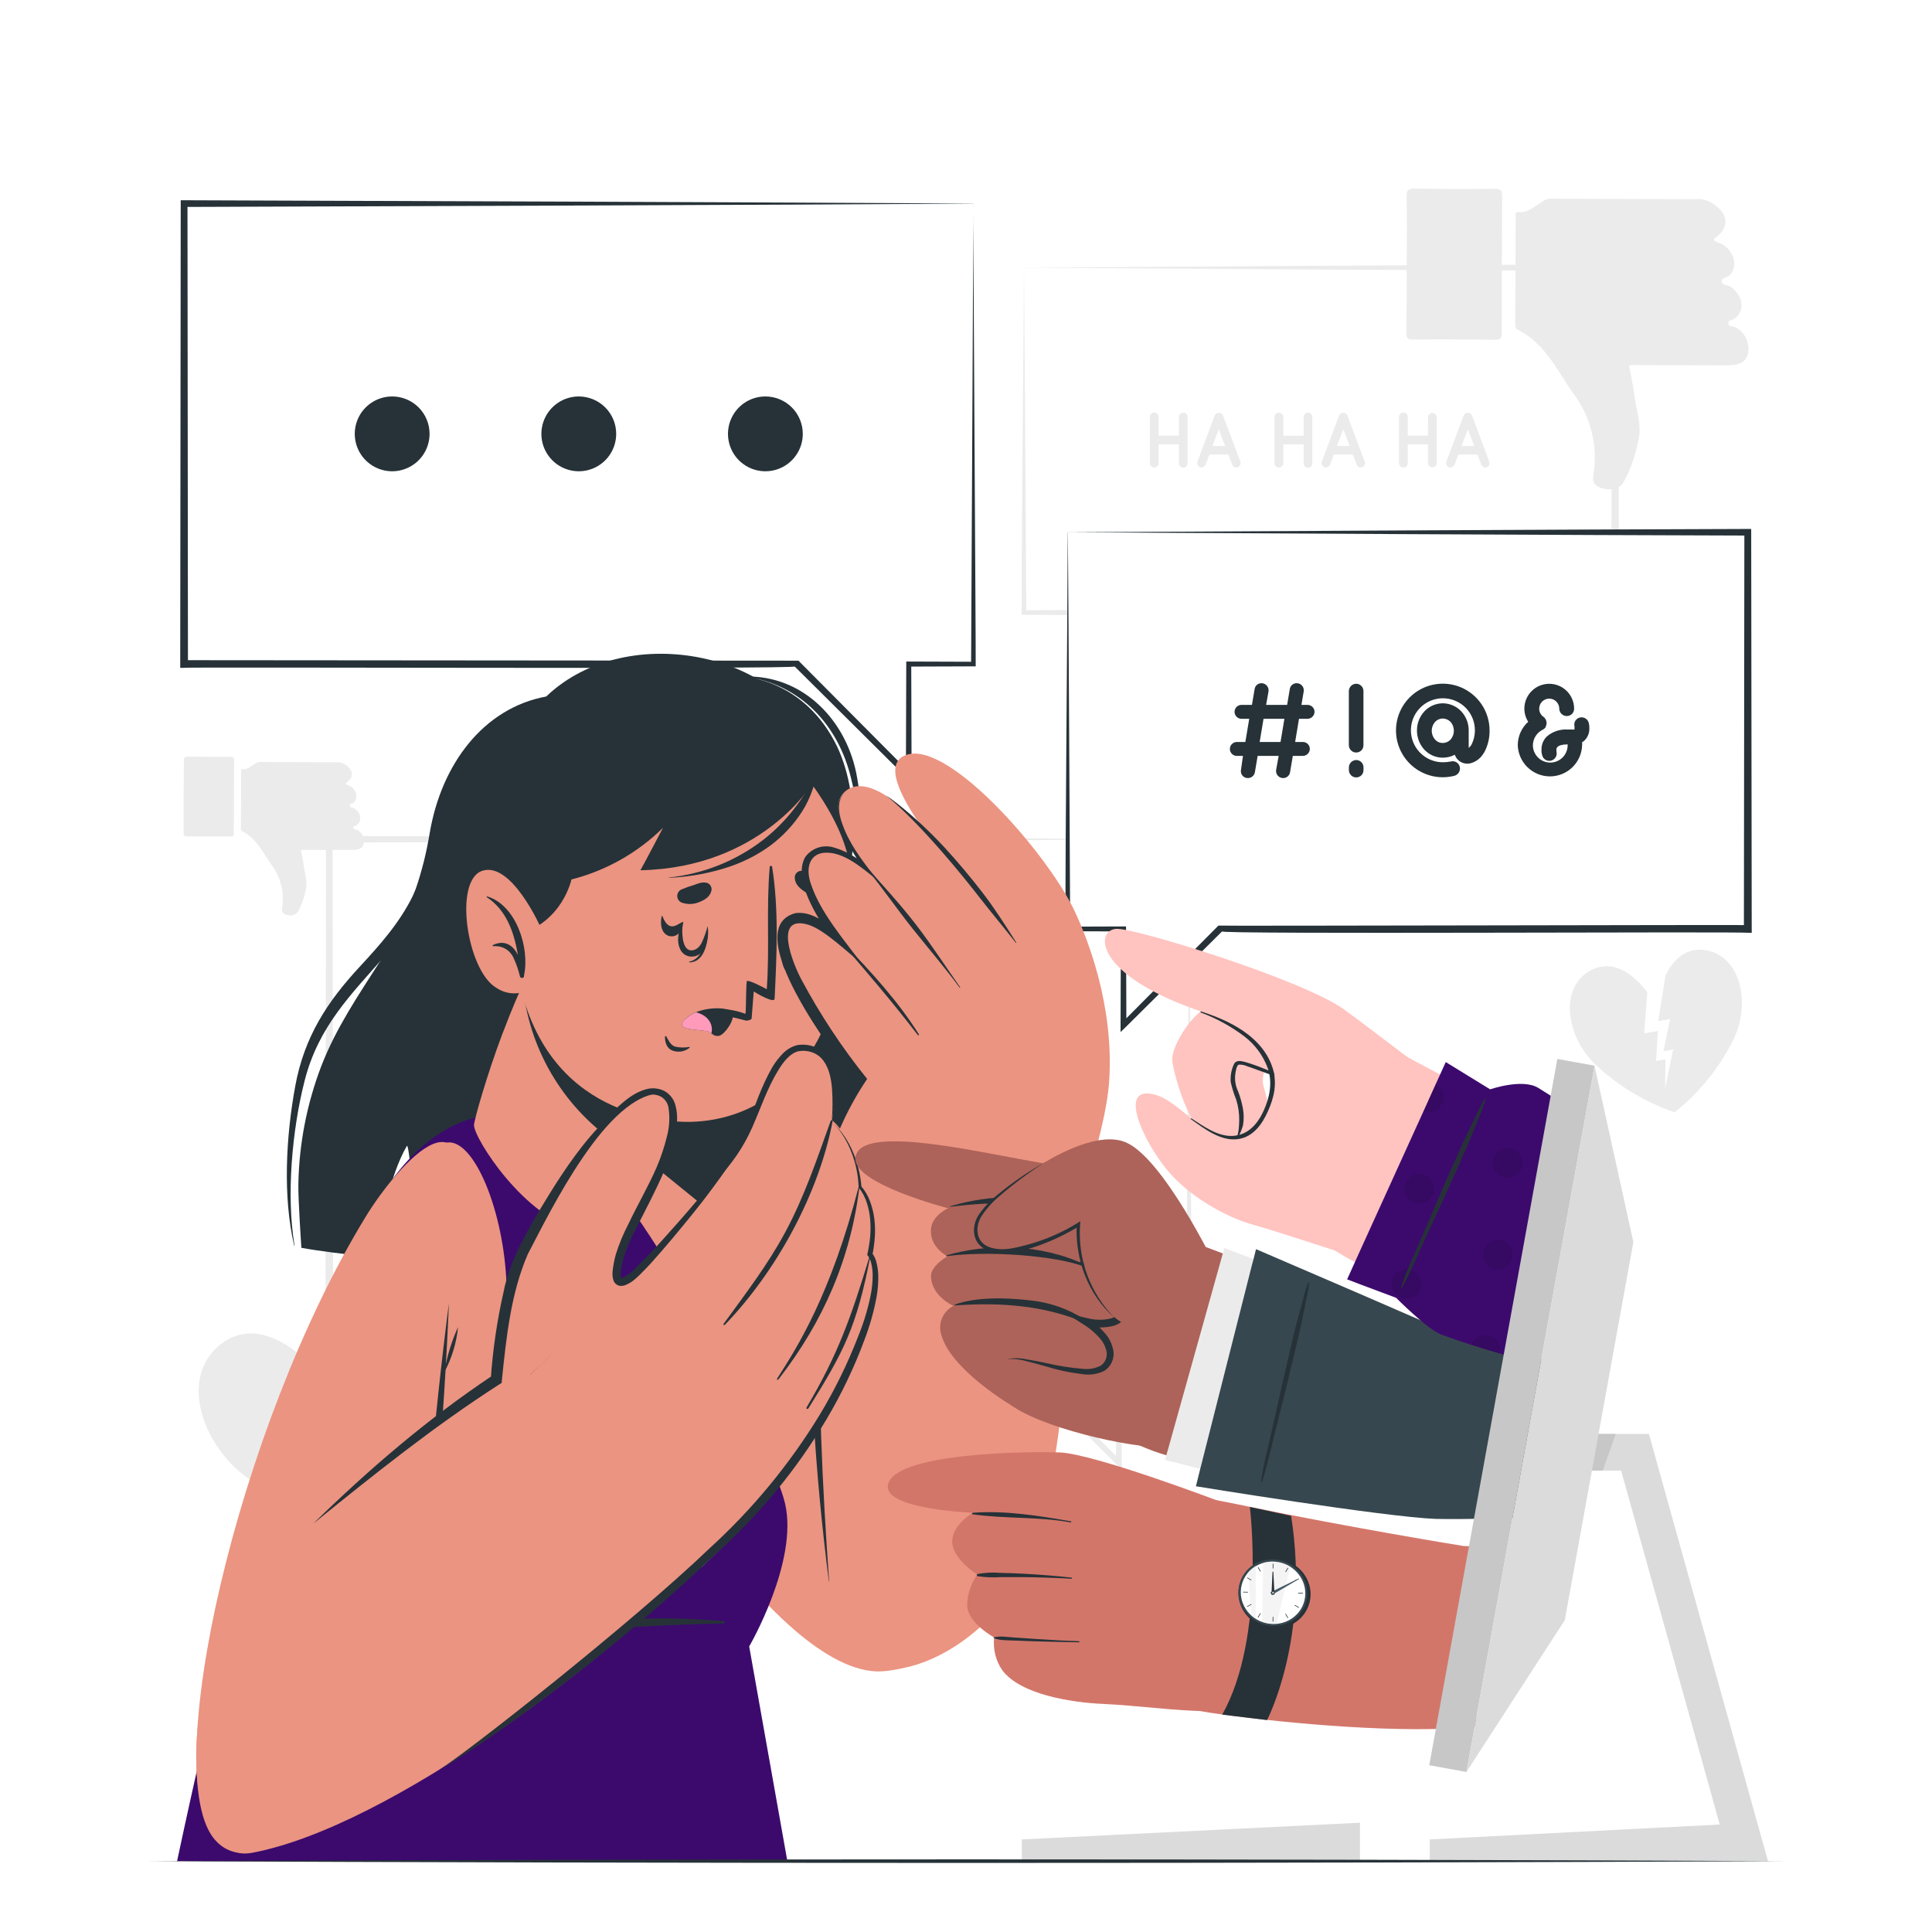 <svg width="117" height="117" viewBox="0 0 117 117" fill="none" xmlns="http://www.w3.org/2000/svg">
<g filter="url(#filter0_d_1_2297)">
<path d="M72.028 46.824V77.211H67.762V84.582L60.393 77.211H19.944V46.824H72.028Z" fill="white"/>
<path d="M72.027 46.823C71.997 46.994 72.189 77.201 72.168 77.349H72.027L67.762 77.36L67.914 77.208L67.937 84.579V84.998L67.64 84.708L60.25 77.356C61.008 77.536 19.768 77.379 19.944 77.445H19.71V77.211L19.74 46.823V46.624H19.939C32.924 46.669 59.043 46.748 72.023 46.823H72.027ZM72.027 46.823C59.047 46.903 32.919 46.983 19.944 47.025L20.143 46.823L20.173 77.22L19.939 76.986L60.47 77.014L60.529 77.073L67.881 84.462L67.584 84.586L67.605 77.215V77.061H67.757L72.023 77.073C71.651 77.931 72.137 46.653 72.023 46.826L72.027 46.823Z" fill="#EBEBEB"/>
<path d="M36.139 62.01C36.139 62.498 35.995 62.976 35.724 63.383C35.453 63.789 35.067 64.106 34.616 64.293C34.165 64.48 33.668 64.529 33.189 64.434C32.71 64.339 32.27 64.103 31.924 63.758C31.579 63.413 31.344 62.972 31.249 62.493C31.154 62.014 31.203 61.518 31.39 61.067C31.577 60.615 31.894 60.23 32.3 59.959C32.706 59.688 33.184 59.543 33.672 59.544C34.327 59.544 34.954 59.803 35.416 60.266C35.879 60.729 36.139 61.356 36.139 62.01Z" fill="#EBEBEB"/>
<path d="M48.454 62.01C48.455 62.498 48.31 62.976 48.039 63.382C47.768 63.788 47.383 64.105 46.932 64.293C46.481 64.48 45.984 64.529 45.505 64.434C45.026 64.339 44.586 64.104 44.241 63.759C43.895 63.414 43.66 62.974 43.565 62.495C43.469 62.016 43.518 61.519 43.705 61.068C43.891 60.617 44.208 60.231 44.614 59.96C45.02 59.688 45.497 59.544 45.986 59.544C46.64 59.544 47.267 59.803 47.73 60.266C48.193 60.728 48.454 61.356 48.454 62.01Z" fill="#EBEBEB"/>
<path d="M60.77 62.01C60.77 62.498 60.626 62.976 60.355 63.382C60.084 63.788 59.698 64.105 59.247 64.293C58.796 64.48 58.3 64.529 57.821 64.434C57.342 64.339 56.902 64.104 56.556 63.759C56.211 63.414 55.975 62.974 55.88 62.495C55.784 62.016 55.833 61.519 56.02 61.068C56.207 60.617 56.523 60.231 56.929 59.96C57.335 59.688 57.813 59.544 58.301 59.544C58.955 59.544 59.583 59.803 60.046 60.266C60.509 60.728 60.769 61.356 60.77 62.01Z" fill="#EBEBEB"/>
<path d="M62.019 12.205V33.097H64.951V38.163L70.02 33.097H97.826V12.205H62.019Z" fill="white"/>
<path d="M62.01 12.206C62.064 18.133 62.115 27.24 62.15 33.097L62.01 32.957L64.942 32.943H65.094V33.097L65.115 38.163L64.818 38.039L69.868 32.954L69.926 32.896C69.992 32.926 97.742 32.847 97.817 32.868L97.583 33.102L97.613 12.21L97.812 12.409C88.887 12.383 70.93 12.273 62.01 12.21V12.206ZM62.01 12.206C70.933 12.145 88.897 12.035 97.812 12.007H98.013V12.208L98.041 33.099V33.333H97.807C97.828 33.247 69.493 33.434 70.141 33.247L65.075 38.287L64.776 38.582V38.163L64.797 33.097L64.949 33.249L62.01 33.228H61.87V33.09C61.87 27.24 61.984 18.114 62.01 12.198V12.206Z" fill="#EBEBEB"/>
<path d="M69.638 24.05V21.242C69.638 21.208 69.645 21.174 69.658 21.143C69.671 21.111 69.69 21.082 69.714 21.058C69.738 21.034 69.767 21.015 69.798 21.002C69.83 20.989 69.864 20.982 69.898 20.983C69.933 20.982 69.967 20.988 70 21C70.032 21.013 70.061 21.032 70.086 21.056C70.111 21.081 70.131 21.11 70.144 21.142C70.158 21.173 70.165 21.208 70.165 21.242V22.38H71.393V21.252C71.393 21.218 71.399 21.183 71.412 21.152C71.425 21.12 71.444 21.091 71.468 21.067C71.492 21.043 71.521 21.023 71.553 21.011C71.585 20.998 71.619 20.991 71.653 20.992C71.688 20.991 71.722 20.997 71.755 21.01C71.787 21.023 71.817 21.041 71.841 21.066C71.866 21.09 71.886 21.119 71.9 21.151C71.913 21.183 71.92 21.217 71.92 21.252V24.06C71.92 24.095 71.912 24.129 71.899 24.16C71.885 24.192 71.865 24.221 71.841 24.245C71.816 24.27 71.787 24.288 71.754 24.301C71.722 24.314 71.688 24.32 71.653 24.32C71.619 24.32 71.585 24.313 71.553 24.3C71.522 24.288 71.493 24.268 71.469 24.244C71.445 24.22 71.425 24.191 71.413 24.16C71.4 24.128 71.393 24.094 71.393 24.06V22.911H70.165V24.05C70.165 24.085 70.157 24.119 70.144 24.151C70.13 24.183 70.111 24.212 70.086 24.236C70.061 24.26 70.032 24.279 69.999 24.292C69.967 24.305 69.933 24.311 69.898 24.31C69.864 24.311 69.83 24.304 69.798 24.291C69.767 24.278 69.738 24.259 69.714 24.235C69.69 24.211 69.671 24.182 69.658 24.15C69.645 24.119 69.638 24.085 69.638 24.05Z" fill="#EBEBEB"/>
<path d="M74.386 23.529H73.242L73.008 24.144C72.988 24.193 72.954 24.235 72.911 24.265C72.867 24.294 72.815 24.31 72.762 24.31C72.731 24.31 72.701 24.306 72.671 24.296C72.606 24.27 72.553 24.221 72.524 24.157C72.495 24.093 72.491 24.021 72.514 23.955L73.563 21.163C73.583 21.113 73.618 21.07 73.663 21.041C73.708 21.011 73.761 20.996 73.815 20.997C73.869 20.995 73.922 21.01 73.967 21.04C74.012 21.07 74.046 21.113 74.066 21.163L75.114 23.955C75.138 24.021 75.135 24.093 75.105 24.157C75.076 24.221 75.023 24.271 74.957 24.296C74.893 24.318 74.823 24.314 74.761 24.286C74.699 24.258 74.651 24.207 74.625 24.144L74.386 23.529ZM74.192 23.007L73.808 21.996L73.425 23.016L74.192 23.007Z" fill="#EBEBEB"/>
<path d="M77.18 24.051V21.243C77.181 21.208 77.189 21.174 77.203 21.142C77.218 21.111 77.238 21.082 77.264 21.059C77.289 21.036 77.319 21.018 77.352 21.006C77.385 20.995 77.419 20.99 77.454 20.992C77.489 20.992 77.523 20.998 77.555 21.011C77.587 21.023 77.616 21.042 77.641 21.067C77.665 21.091 77.685 21.12 77.698 21.151C77.712 21.183 77.718 21.218 77.718 21.252V22.389H78.947V21.252C78.947 21.218 78.953 21.184 78.966 21.152C78.979 21.12 78.998 21.092 79.022 21.068C79.046 21.043 79.075 21.024 79.107 21.011C79.138 20.998 79.172 20.992 79.207 20.992C79.241 20.991 79.276 20.997 79.308 21.01C79.341 21.023 79.37 21.042 79.395 21.066C79.42 21.09 79.439 21.119 79.453 21.151C79.466 21.183 79.473 21.217 79.473 21.252V24.06C79.473 24.095 79.466 24.129 79.452 24.161C79.439 24.192 79.419 24.221 79.394 24.245C79.369 24.27 79.34 24.289 79.308 24.301C79.276 24.314 79.241 24.32 79.207 24.32C79.172 24.32 79.138 24.314 79.107 24.301C79.075 24.288 79.046 24.268 79.022 24.244C78.998 24.22 78.979 24.191 78.966 24.16C78.953 24.128 78.947 24.094 78.947 24.06V22.911H77.718V24.051C77.718 24.085 77.711 24.119 77.698 24.151C77.684 24.182 77.665 24.211 77.64 24.235C77.615 24.259 77.586 24.278 77.555 24.291C77.522 24.304 77.488 24.311 77.454 24.31C77.419 24.313 77.383 24.308 77.35 24.296C77.317 24.283 77.286 24.265 77.26 24.24C77.235 24.216 77.214 24.186 77.201 24.154C77.187 24.121 77.18 24.086 77.18 24.051Z" fill="#EBEBEB"/>
<path d="M81.928 23.529H80.777L80.543 24.144C80.523 24.194 80.488 24.236 80.444 24.265C80.4 24.295 80.348 24.311 80.295 24.31C80.264 24.311 80.234 24.306 80.206 24.296C80.14 24.272 80.086 24.222 80.057 24.158C80.028 24.094 80.025 24.021 80.049 23.955L81.095 21.163C81.115 21.113 81.15 21.07 81.195 21.041C81.241 21.011 81.294 20.996 81.348 20.997C81.402 20.995 81.455 21.01 81.5 21.04C81.545 21.069 81.579 21.113 81.598 21.163L82.646 23.955C82.67 24.021 82.667 24.093 82.638 24.157C82.608 24.221 82.555 24.271 82.49 24.296C82.461 24.306 82.431 24.311 82.401 24.31C82.35 24.309 82.3 24.293 82.258 24.263C82.217 24.233 82.185 24.192 82.167 24.144L81.928 23.529ZM81.734 23.007L81.35 21.996L80.964 23.007H81.734Z" fill="#EBEBEB"/>
<path d="M84.724 24.05V21.242C84.724 21.208 84.73 21.174 84.743 21.142C84.756 21.111 84.775 21.082 84.799 21.057C84.823 21.033 84.852 21.014 84.884 21.001C84.916 20.988 84.95 20.982 84.984 20.983C85.019 20.982 85.053 20.988 85.086 21C85.118 21.013 85.147 21.032 85.172 21.056C85.197 21.081 85.217 21.11 85.231 21.142C85.244 21.173 85.251 21.208 85.251 21.242V22.38H86.477V21.252C86.483 21.186 86.514 21.125 86.562 21.081C86.611 21.037 86.674 21.012 86.74 21.012C86.806 21.012 86.87 21.037 86.918 21.081C86.967 21.125 86.997 21.186 87.004 21.252V24.06C86.997 24.125 86.967 24.186 86.918 24.231C86.87 24.275 86.806 24.299 86.74 24.299C86.674 24.299 86.611 24.275 86.562 24.231C86.514 24.186 86.483 24.125 86.477 24.06V22.911H85.251V24.05C85.251 24.085 85.243 24.119 85.23 24.151C85.216 24.183 85.197 24.212 85.172 24.236C85.147 24.26 85.118 24.279 85.085 24.292C85.053 24.305 85.019 24.311 84.984 24.31C84.95 24.311 84.916 24.304 84.884 24.291C84.853 24.278 84.824 24.259 84.8 24.235C84.776 24.211 84.757 24.182 84.743 24.15C84.731 24.119 84.724 24.085 84.724 24.05Z" fill="#EBEBEB"/>
<path d="M89.472 23.529H88.319L88.085 24.144C88.065 24.193 88.031 24.235 87.987 24.265C87.943 24.294 87.892 24.31 87.839 24.31C87.808 24.311 87.777 24.306 87.748 24.296C87.682 24.271 87.629 24.221 87.6 24.157C87.57 24.093 87.567 24.021 87.591 23.954L88.639 21.163C88.659 21.113 88.694 21.07 88.739 21.041C88.783 21.011 88.836 20.996 88.89 20.997C88.944 20.995 88.997 21.009 89.043 21.039C89.088 21.069 89.123 21.112 89.142 21.163L90.188 23.954C90.205 23.994 90.211 24.038 90.206 24.08C90.202 24.123 90.187 24.164 90.162 24.199C90.138 24.235 90.105 24.263 90.067 24.283C90.028 24.302 89.986 24.311 89.943 24.31C89.891 24.309 89.841 24.293 89.8 24.264C89.758 24.234 89.726 24.192 89.709 24.144L89.472 23.529ZM89.276 23.007L88.892 21.996L88.508 23.016L89.276 23.007Z" fill="#EBEBEB"/>
<path fill-rule="evenodd" clip-rule="evenodd" d="M15.42 42.265C15.186 42.406 14.997 42.611 14.693 42.583C14.576 42.569 14.601 42.668 14.601 42.731C14.601 43.87 14.601 45.01 14.587 46.15C14.587 46.234 14.587 46.302 14.681 46.346C15.552 46.788 15.926 47.654 16.457 48.394C16.73 48.761 16.926 49.18 17.033 49.625C17.14 50.07 17.157 50.532 17.082 50.984C17.044 51.239 17.164 51.356 17.395 51.407C17.511 51.448 17.637 51.451 17.754 51.414C17.871 51.378 17.974 51.305 18.046 51.206C18.298 50.741 18.468 50.236 18.549 49.713C18.601 49.281 18.446 48.859 18.395 48.431C18.355 48.117 18.285 47.809 18.226 47.495C18.301 47.439 18.39 47.467 18.472 47.467H21.362C21.769 47.467 21.968 47.352 22.024 47.083C22.056 46.917 22.032 46.745 21.957 46.594C21.882 46.443 21.759 46.32 21.607 46.245C21.535 46.21 21.406 46.245 21.397 46.129C21.387 46.011 21.523 46.026 21.589 45.981C21.94 45.747 21.877 45.249 21.474 44.963C21.376 44.893 21.189 44.926 21.184 44.783C21.179 44.64 21.359 44.671 21.439 44.591C21.72 44.315 21.582 43.793 21.163 43.583C21.105 43.565 21.049 43.543 20.994 43.517C20.945 43.484 20.898 43.449 20.994 43.384C21.413 43.087 21.406 42.682 20.994 42.368L20.87 42.277C20.718 42.186 20.54 42.146 20.363 42.164L15.832 42.148C15.759 42.139 15.685 42.144 15.614 42.164C15.543 42.184 15.477 42.219 15.42 42.265Z" fill="#EBEBEB"/>
<path fill-rule="evenodd" clip-rule="evenodd" d="M11.12 44.261C11.12 44.984 11.12 45.71 11.12 46.435C11.12 46.582 11.131 46.655 11.314 46.653C12.195 46.653 13.078 46.653 13.963 46.653C14.136 46.653 14.164 46.596 14.162 46.442C14.162 44.985 14.167 43.527 14.178 42.069C14.178 41.884 14.129 41.835 13.944 41.835C13.088 41.835 12.229 41.835 11.37 41.823C11.157 41.823 11.136 41.893 11.136 42.08C11.131 42.822 11.122 43.536 11.12 44.261Z" fill="#EBEBEB"/>
<path fill-rule="evenodd" clip-rule="evenodd" d="M93.343 8.244C92.915 8.511 92.538 8.901 91.964 8.845C91.742 8.822 91.791 9.004 91.789 9.124C91.78 11.289 91.771 13.451 91.763 15.61C91.763 15.767 91.763 15.896 91.943 15.985C93.6 16.822 94.302 18.463 95.308 19.867C95.826 20.564 96.197 21.359 96.4 22.203C96.603 23.047 96.634 23.924 96.49 24.781C96.42 25.267 96.644 25.483 97.084 25.588C97.611 25.71 98.137 25.564 98.32 25.204C98.796 24.322 99.118 23.364 99.272 22.373C99.368 21.554 99.078 20.756 98.977 19.944C98.905 19.349 98.769 18.774 98.657 18.161C98.802 18.055 98.97 18.112 99.125 18.109L104.603 18.126C105.373 18.126 105.749 17.908 105.859 17.398C105.92 17.082 105.875 16.755 105.732 16.467C105.589 16.179 105.355 15.946 105.066 15.804C104.93 15.736 104.682 15.804 104.668 15.584C104.654 15.364 104.902 15.388 105.031 15.301C105.696 14.85 105.576 13.914 104.811 13.371C104.629 13.242 104.27 13.3 104.263 13.029C104.263 12.814 104.593 12.819 104.746 12.666C105.281 12.142 105.019 11.155 104.224 10.755C104.114 10.721 104.007 10.68 103.903 10.631C103.812 10.57 103.723 10.502 103.903 10.378C104.696 9.814 104.682 9.028 103.889 8.452L103.655 8.279C103.366 8.105 103.029 8.03 102.693 8.066C99.832 8.052 96.969 8.042 94.103 8.036C93.969 8.018 93.833 8.028 93.702 8.063C93.572 8.099 93.449 8.16 93.343 8.244Z" fill="#EBEBEB"/>
<path fill-rule="evenodd" clip-rule="evenodd" d="M85.188 12.028C85.188 13.401 85.188 14.777 85.169 16.148C85.169 16.429 85.195 16.565 85.536 16.562C87.212 16.549 88.887 16.554 90.563 16.579C90.89 16.579 90.942 16.469 90.942 16.179C90.942 13.413 90.951 10.649 90.97 7.886C90.97 7.535 90.879 7.434 90.525 7.439C88.899 7.451 87.275 7.451 85.651 7.42C85.246 7.42 85.183 7.554 85.183 7.907C85.209 9.28 85.192 10.654 85.188 12.028Z" fill="#EBEBEB"/>
<path d="M104.937 59.031C104.089 60.711 102.888 62.188 101.416 63.36C99.637 62.756 98.01 61.776 96.642 60.489C94.843 58.811 94.382 55.769 96.359 54.749C97.819 53.993 99.08 55.203 99.759 56.09L99.569 58.58L100.4 58.434L100.29 60.248L100.861 60.15L100.838 61.931L101.322 59.555L100.737 59.658L101.14 57.714L100.423 57.84L100.861 55.07C101.299 54.192 102.031 53.366 103.243 53.537C105.452 53.848 106.058 56.841 104.937 59.031Z" fill="#EBEBEB"/>
<path d="M26.938 81.561C26.096 84.203 24.694 86.633 22.829 88.686C20.095 88.231 17.49 87.193 15.191 85.644C12.177 83.625 10.792 79.305 13.431 77.356C15.376 75.912 17.498 77.377 18.694 78.509L19.003 82.178L20.173 81.771L20.44 84.439L21.249 84.158L21.633 86.758L21.802 83.185L20.973 83.472L21.102 80.547L20.089 80.898L20.079 76.752C20.51 75.374 21.397 73.998 23.189 73.965C26.47 73.897 28.054 78.112 26.938 81.561Z" fill="#EBEBEB"/>
<path d="M58.947 8.333V36.214H55.032V42.979L48.27 36.214H11.153V8.333H58.947Z" fill="white"/>
<path d="M58.947 8.333C58.919 8.497 59.106 36.212 59.087 36.354H58.945L55.032 36.368L55.184 36.214L55.205 42.979V43.398L54.906 43.1L48.12 36.357C48.878 36.534 10.977 36.38 11.148 36.443H10.914V36.209L10.944 8.328V8.127H11.143C23.061 8.169 47.027 8.251 58.938 8.326L58.947 8.333ZM58.947 8.333C47.036 8.41 23.058 8.492 11.152 8.532L11.354 8.333L11.382 36.214L11.148 35.98L48.354 36.01L48.412 36.069L55.158 42.855L54.861 42.979L54.882 36.214V36.062H55.035L58.947 36.076L58.809 36.214L58.949 8.333H58.947Z" fill="#263238"/>
<path d="M26.014 22.274C26.014 22.723 25.881 23.161 25.632 23.533C25.383 23.906 25.029 24.196 24.615 24.367C24.201 24.539 23.745 24.584 23.306 24.496C22.866 24.408 22.463 24.192 22.146 23.875C21.83 23.558 21.614 23.154 21.527 22.715C21.44 22.275 21.485 21.82 21.657 21.406C21.828 20.992 22.119 20.639 22.492 20.39C22.865 20.141 23.303 20.009 23.751 20.009C24.049 20.009 24.343 20.068 24.618 20.182C24.892 20.296 25.142 20.463 25.352 20.673C25.562 20.883 25.729 21.133 25.842 21.408C25.956 21.683 26.014 21.977 26.014 22.274Z" fill="#263238"/>
<path d="M37.316 22.274C37.316 22.723 37.183 23.16 36.934 23.533C36.685 23.905 36.332 24.196 35.918 24.367C35.504 24.539 35.048 24.584 34.609 24.496C34.17 24.409 33.766 24.193 33.449 23.876C33.133 23.559 32.917 23.156 32.829 22.716C32.742 22.277 32.787 21.822 32.958 21.408C33.13 20.994 33.42 20.64 33.793 20.391C34.165 20.142 34.603 20.009 35.051 20.009C35.349 20.009 35.643 20.068 35.918 20.182C36.193 20.296 36.442 20.462 36.653 20.673C36.863 20.883 37.03 21.133 37.144 21.408C37.258 21.683 37.316 21.977 37.316 22.274Z" fill="#263238"/>
<path d="M48.616 22.274C48.616 22.723 48.483 23.16 48.234 23.533C47.985 23.905 47.632 24.196 47.218 24.367C46.804 24.539 46.348 24.584 45.909 24.496C45.469 24.409 45.066 24.193 44.749 23.876C44.432 23.559 44.217 23.156 44.129 22.716C44.042 22.277 44.087 21.822 44.258 21.408C44.43 20.994 44.72 20.64 45.092 20.391C45.465 20.142 45.903 20.009 46.351 20.009C46.952 20.009 47.528 20.248 47.953 20.673C48.377 21.098 48.616 21.674 48.616 22.274Z" fill="#263238"/>
<path d="M64.668 28.235V52.257H68.04V58.084L73.869 52.257H105.848V28.235H64.668Z" fill="white"/>
<path d="M64.668 28.234C64.727 35.051 64.771 45.522 64.809 52.257L64.668 52.117L68.04 52.105H68.192V52.257L68.213 58.084L67.919 57.962L73.727 52.112L73.785 52.053C73.851 52.084 105.771 51.999 105.843 52.023L105.609 52.257L105.637 28.234L105.838 28.433C95.573 28.408 74.922 28.295 64.654 28.234H64.668ZM64.668 28.234C74.929 28.174 95.587 28.061 105.852 28.033H106.051V28.234L106.082 52.257V52.491H105.848C105.848 52.4 73.38 52.594 74.01 52.402L68.16 58.212L67.86 58.5V58.081L67.881 52.255L68.033 52.407L64.661 52.395H64.521V52.257C64.521 45.536 64.638 35.028 64.661 28.234H64.668Z" fill="#263238"/>
<path d="M75.273 41.776H74.901C74.846 41.776 74.791 41.766 74.74 41.745C74.688 41.724 74.642 41.693 74.603 41.653C74.564 41.614 74.532 41.568 74.511 41.516C74.49 41.465 74.48 41.41 74.48 41.355C74.481 41.243 74.525 41.136 74.604 41.058C74.683 40.979 74.79 40.934 74.901 40.934H75.418L75.652 39.53H75.184C75.073 39.53 74.966 39.485 74.886 39.406C74.808 39.327 74.763 39.22 74.763 39.108C74.763 38.997 74.808 38.89 74.886 38.811C74.966 38.732 75.073 38.687 75.184 38.687H75.816L75.98 37.723C75.995 37.623 76.047 37.533 76.124 37.469C76.202 37.405 76.3 37.371 76.401 37.374C76.462 37.376 76.523 37.389 76.578 37.416C76.634 37.442 76.683 37.48 76.722 37.526C76.762 37.573 76.791 37.628 76.808 37.687C76.825 37.746 76.829 37.808 76.82 37.868L76.675 38.687H77.948L78.109 37.723C78.125 37.623 78.178 37.531 78.257 37.467C78.336 37.403 78.436 37.37 78.537 37.374C78.599 37.376 78.659 37.39 78.714 37.416C78.769 37.443 78.817 37.481 78.857 37.527C78.896 37.574 78.925 37.629 78.941 37.688C78.957 37.746 78.961 37.808 78.952 37.868L78.814 38.687H79.186C79.297 38.688 79.404 38.732 79.483 38.811C79.562 38.89 79.606 38.997 79.607 39.108C79.605 39.22 79.56 39.326 79.482 39.404C79.403 39.483 79.297 39.528 79.186 39.53H78.666L78.432 40.934H78.9C78.956 40.933 79.011 40.944 79.062 40.965C79.113 40.986 79.16 41.017 79.199 41.056C79.238 41.096 79.269 41.142 79.29 41.193C79.311 41.245 79.322 41.299 79.321 41.355C79.321 41.466 79.276 41.573 79.197 41.652C79.118 41.731 79.012 41.775 78.9 41.776H78.292L78.123 42.77C78.107 42.869 78.055 42.959 77.978 43.023C77.9 43.087 77.802 43.121 77.702 43.119C77.641 43.119 77.58 43.105 77.524 43.079C77.468 43.053 77.418 43.016 77.378 42.969C77.338 42.922 77.309 42.867 77.292 42.808C77.275 42.748 77.272 42.686 77.281 42.625L77.435 41.776H76.162L75.994 42.77C75.975 42.87 75.921 42.96 75.843 43.024C75.764 43.088 75.665 43.121 75.563 43.119C75.502 43.12 75.441 43.106 75.385 43.08C75.33 43.054 75.28 43.017 75.241 42.969C75.202 42.922 75.173 42.867 75.158 42.807C75.142 42.748 75.14 42.686 75.152 42.625L75.273 41.776ZM77.548 40.934L77.782 39.53H76.518L76.284 40.934H77.548Z" fill="#263238"/>
<path d="M81.685 41.128V37.852C81.686 37.734 81.734 37.621 81.817 37.538C81.901 37.455 82.014 37.408 82.132 37.407C82.249 37.408 82.36 37.456 82.442 37.539C82.524 37.623 82.57 37.735 82.569 37.852V41.128C82.57 41.186 82.56 41.243 82.538 41.297C82.516 41.351 82.484 41.4 82.444 41.442C82.403 41.483 82.354 41.516 82.301 41.538C82.247 41.561 82.19 41.572 82.132 41.572C82.073 41.573 82.015 41.562 81.961 41.539C81.907 41.517 81.857 41.484 81.816 41.443C81.774 41.402 81.741 41.353 81.719 41.298C81.696 41.244 81.685 41.186 81.685 41.128ZM82.134 43.079C82.075 43.08 82.017 43.068 81.963 43.046C81.908 43.024 81.859 42.991 81.817 42.949C81.776 42.908 81.743 42.858 81.721 42.804C81.698 42.749 81.687 42.691 81.687 42.632V42.471C81.689 42.353 81.737 42.241 81.82 42.158C81.904 42.075 82.016 42.028 82.134 42.026C82.251 42.028 82.363 42.075 82.445 42.158C82.527 42.242 82.572 42.354 82.572 42.471V42.632C82.573 42.691 82.562 42.749 82.541 42.803C82.52 42.857 82.488 42.906 82.447 42.948C82.406 42.99 82.358 43.023 82.304 43.045C82.25 43.068 82.192 43.079 82.134 43.079Z" fill="#263238"/>
<path d="M90.207 40.248C90.212 40.702 90.104 41.15 89.891 41.551C89.83 41.65 89.763 41.745 89.69 41.834C89.521 42.022 89.302 42.157 89.058 42.223C88.989 42.239 88.918 42.247 88.847 42.246C88.682 42.245 88.522 42.193 88.388 42.096C88.254 41.999 88.154 41.862 88.101 41.706C87.876 41.823 87.627 41.884 87.373 41.884C87.163 41.884 86.956 41.841 86.763 41.757C86.571 41.673 86.398 41.551 86.255 41.397C85.964 41.077 85.805 40.659 85.81 40.227C85.809 39.804 85.968 39.396 86.255 39.085C86.397 38.93 86.57 38.807 86.763 38.722C86.955 38.637 87.163 38.593 87.373 38.591C87.585 38.593 87.793 38.637 87.987 38.722C88.181 38.807 88.355 38.93 88.499 39.085C88.785 39.396 88.944 39.804 88.943 40.227V41.289C88.96 41.273 88.976 41.264 89 41.24C89.04 41.201 89.075 41.157 89.105 41.109C89.298 40.734 89.362 40.305 89.289 39.89C89.216 39.474 89.01 39.093 88.701 38.806C88.392 38.519 87.997 38.34 87.577 38.297C87.157 38.254 86.735 38.35 86.374 38.569C86.014 38.788 85.734 39.12 85.579 39.512C85.424 39.904 85.401 40.337 85.514 40.744C85.627 41.15 85.87 41.509 86.206 41.765C86.541 42.021 86.951 42.16 87.373 42.162C87.537 42.162 87.7 42.147 87.86 42.115C87.916 42.1 87.975 42.096 88.033 42.103C88.091 42.111 88.146 42.13 88.197 42.16C88.247 42.189 88.291 42.228 88.326 42.275C88.361 42.322 88.386 42.375 88.4 42.431C88.43 42.547 88.412 42.669 88.352 42.772C88.291 42.875 88.193 42.95 88.078 42.981C87.848 43.039 87.612 43.069 87.376 43.07C86.814 43.071 86.266 42.904 85.799 42.593C85.333 42.281 84.969 41.838 84.755 41.32C84.54 40.801 84.484 40.231 84.595 39.681C84.705 39.13 84.975 38.625 85.373 38.229C85.77 37.833 86.276 37.564 86.827 37.456C87.377 37.348 87.948 37.405 88.465 37.621C88.983 37.838 89.425 38.203 89.735 38.67C90.045 39.138 90.209 39.687 90.207 40.248ZM88.045 40.248C88.044 40.052 87.973 39.862 87.844 39.715C87.72 39.589 87.552 39.516 87.376 39.511C87.288 39.512 87.201 39.53 87.121 39.565C87.04 39.6 86.968 39.651 86.908 39.715C86.777 39.863 86.704 40.055 86.704 40.253C86.704 40.451 86.777 40.642 86.908 40.791C86.967 40.856 87.039 40.908 87.12 40.943C87.201 40.978 87.288 40.995 87.376 40.995C87.463 40.994 87.55 40.975 87.63 40.94C87.711 40.905 87.783 40.855 87.844 40.791C87.974 40.64 88.046 40.447 88.045 40.248Z" fill="#263238"/>
<path d="M96.249 40.115C96.253 40.262 96.224 40.409 96.164 40.544C96.103 40.679 96.013 40.798 95.9 40.894C95.869 40.906 95.839 40.921 95.811 40.941C95.816 41.005 95.816 41.07 95.811 41.135C95.794 41.64 95.581 42.118 95.218 42.469C94.854 42.82 94.369 43.017 93.863 43.017C93.358 43.017 92.873 42.82 92.509 42.469C92.146 42.118 91.933 41.64 91.915 41.135C91.914 40.866 91.97 40.6 92.079 40.355C92.188 40.109 92.347 39.889 92.547 39.71C92.396 39.473 92.315 39.198 92.313 38.916C92.313 38.517 92.472 38.133 92.754 37.851C93.037 37.568 93.42 37.41 93.82 37.41C94.22 37.41 94.603 37.568 94.886 37.851C95.168 38.133 95.327 38.517 95.327 38.916C95.328 38.975 95.317 39.034 95.294 39.088C95.272 39.143 95.239 39.192 95.198 39.234C95.156 39.276 95.106 39.309 95.052 39.331C94.997 39.353 94.939 39.364 94.88 39.363C94.761 39.364 94.647 39.316 94.562 39.233C94.478 39.149 94.43 39.035 94.428 38.916C94.428 38.755 94.364 38.6 94.25 38.486C94.136 38.372 93.981 38.308 93.82 38.308C93.659 38.308 93.504 38.372 93.39 38.486C93.276 38.6 93.212 38.755 93.212 38.916C93.211 39.014 93.234 39.11 93.28 39.196C93.325 39.282 93.391 39.356 93.471 39.41C93.562 39.478 93.626 39.577 93.649 39.688C93.673 39.799 93.656 39.915 93.6 40.014C93.6 40.014 93.6 40.03 93.6 40.047C93.573 40.079 93.543 40.108 93.511 40.136C93.509 40.14 93.505 40.144 93.501 40.146C93.497 40.149 93.493 40.151 93.488 40.152C93.481 40.16 93.472 40.166 93.462 40.168C93.449 40.177 93.436 40.185 93.422 40.192C93.247 40.278 93.099 40.411 92.995 40.577C92.89 40.742 92.833 40.932 92.83 41.128C92.83 41.407 92.941 41.675 93.139 41.872C93.336 42.07 93.604 42.181 93.883 42.181C94.162 42.181 94.43 42.07 94.628 41.872C94.825 41.675 94.936 41.407 94.936 41.128V41.081C94.515 41.081 94.361 41.186 94.321 41.233C94.297 41.256 94.278 41.284 94.267 41.315C94.255 41.347 94.251 41.38 94.255 41.413C94.254 41.443 94.254 41.473 94.255 41.502C94.288 41.617 94.274 41.739 94.217 41.844C94.159 41.948 94.063 42.025 93.949 42.059C93.909 42.07 93.868 42.075 93.827 42.075C93.73 42.078 93.635 42.047 93.557 41.988C93.479 41.93 93.424 41.847 93.399 41.753C93.361 41.644 93.344 41.529 93.35 41.413C93.345 41.261 93.371 41.109 93.429 40.968C93.486 40.827 93.572 40.7 93.682 40.594C94.032 40.296 94.486 40.147 94.946 40.18C95.034 40.175 95.124 40.175 95.212 40.18H95.238C95.268 40.185 95.297 40.185 95.327 40.18C95.343 40.18 95.343 40.18 95.35 40.166V40.108C95.353 40.068 95.353 40.028 95.35 39.988C95.335 39.931 95.332 39.872 95.341 39.814C95.35 39.756 95.37 39.7 95.401 39.65C95.432 39.6 95.472 39.556 95.52 39.522C95.568 39.489 95.623 39.465 95.68 39.452C95.738 39.439 95.797 39.437 95.856 39.447C95.914 39.457 95.97 39.478 96.019 39.51C96.069 39.541 96.112 39.582 96.146 39.631C96.18 39.679 96.204 39.734 96.216 39.792C96.244 39.897 96.255 40.006 96.249 40.115Z" fill="#263238"/>
<path d="M56.024 74.199C56.025 74.286 55.994 74.371 55.936 74.436C55.879 74.502 55.799 74.544 55.713 74.555C55.313 74.543 54.836 74.52 54.297 74.496C53.361 70.841 52.276 67.897 52.531 69.028C52.908 70.802 53.035 72.621 52.91 74.431C52.287 74.398 50.843 74.311 50.123 74.267C49.613 67.949 48.644 63.215 48.597 64.64C48.412 70.387 47.925 72.187 47.371 74.106C40.646 73.689 31.836 73.038 25.476 72.421C25.064 68.911 24.773 65.146 24.635 65.401C23.587 67.235 23.089 70.01 22.866 72.168C20.842 71.955 19.23 71.747 18.252 71.567C18.252 71.567 18.048 68.639 18.069 67.684C18.116 65.248 18.586 62.838 19.457 60.562C20.353 58.24 21.715 56.254 23.021 54.209C23.029 54.192 23.041 54.177 23.054 54.164C23.054 54.164 23.054 54.164 23.054 54.145C23.916 52.807 24.623 51.374 25.16 49.875C25.166 49.864 25.17 49.853 25.174 49.842C25.548 48.745 25.831 47.619 26.018 46.475C26.72 42.284 29.273 38.882 33.078 38.179C38.072 33.413 47.776 35.68 49.381 41.331C49.535 41.881 49.676 42.501 49.807 43.189V43.211C50.31 45.724 50.654 48.962 51.012 51.48C51.01 51.482 51.01 51.484 51.01 51.487C51.01 51.49 51.01 51.492 51.012 51.494C51.012 51.494 51.012 51.51 51.012 51.522C51.194 52.72 51.054 53.719 51.246 54.419C52.622 59.026 56.422 61.982 56.024 74.199Z" fill="#263238"/>
<path d="M31.37 39.155C28.812 40.243 27.137 42.059 26.47 45.099C26.082 46.873 25.805 48.609 25.003 50.247C24.174 51.925 22.988 53.242 21.774 54.555C19.841 56.642 18.43 58.767 17.88 61.771C17.321 64.813 17.117 68.452 17.814 71.426C17.814 71.445 17.84 71.44 17.838 71.426C17.328 68.433 17.686 64.406 18.456 61.416C19.3 58.14 21.264 56.225 23.309 53.886C24.956 52.032 26.092 49.782 26.606 47.357C26.931 45.852 27.057 44.266 27.776 42.895C28.62 41.257 30.083 40.321 31.52 39.504C31.709 39.375 31.564 39.078 31.37 39.155Z" fill="#263238"/>
<path d="M54.896 59.602C53.408 57.016 52.133 54.8 51.41 51.716C50.75 48.908 50.495 45.99 49.819 43.182C49.818 43.178 49.816 43.174 49.813 43.17C49.811 43.167 49.808 43.164 49.804 43.161C49.8 43.159 49.796 43.157 49.792 43.156C49.787 43.156 49.783 43.156 49.779 43.157C49.774 43.157 49.77 43.159 49.767 43.162C49.763 43.164 49.76 43.167 49.758 43.171C49.755 43.175 49.754 43.179 49.753 43.183C49.752 43.188 49.752 43.192 49.753 43.196C50.738 48.157 50.242 53.008 52.753 57.37C54.119 59.738 55.498 61.947 56.286 64.692C57.115 67.579 57.313 70.509 57.098 73.556C57.098 73.663 57.218 73.67 57.236 73.57C58.118 68.783 57.29 63.839 54.896 59.602Z" fill="#263238"/>
<path d="M40.19 67.072C50.364 75.261 60.672 84.717 60.501 88.302C60.096 96.82 53.998 97.26 53.053 97.218C46.594 96.932 36.647 80.573 33.551 71.749C30.787 63.882 34.503 62.495 40.19 67.072Z" fill="#EB9481"/>
<path d="M47.68 108.7L45.37 95.706C45.37 95.706 48.363 90.574 47.542 87.048C46.84 84.006 39.2 68.328 34.318 64.858C30.312 62.017 26.262 63.922 23.73 67.469C19.595 73.256 15.165 87.874 10.724 108.707L47.68 108.7Z" fill="#3C0A6D"/>
<path d="M38.643 92.43C36.566 92.656 34.509 93.036 32.489 93.567C31.487 93.846 30.507 94.169 29.528 94.503C29.039 94.674 28.548 94.829 28.054 94.971C27.542 95.146 27.01 95.257 26.47 95.304C26.46 95.304 26.451 95.308 26.444 95.314C26.437 95.322 26.433 95.331 26.433 95.341C26.433 95.351 26.437 95.361 26.444 95.368C26.451 95.374 26.46 95.379 26.47 95.379C26.981 95.394 27.492 95.375 28 95.32C28.492 95.25 28.978 95.149 29.456 95.016C30.474 94.742 31.478 94.424 32.498 94.141C34.545 93.572 36.591 93.003 38.675 92.582C38.769 92.582 38.741 92.43 38.643 92.43Z" fill="#263238"/>
<path d="M43.819 94.171C42.102 94.027 40.379 93.978 38.657 94.026C37.793 94.054 36.941 94.131 36.083 94.232C35.676 94.279 35.266 94.335 34.859 94.393C34.412 94.461 33.972 94.588 33.523 94.646C33.476 94.646 33.478 94.725 33.523 94.721C33.949 94.676 34.382 94.704 34.81 94.686L36.097 94.625C36.953 94.588 37.812 94.559 38.671 94.513C40.391 94.421 42.101 94.347 43.819 94.314C43.917 94.302 43.908 94.178 43.819 94.171Z" fill="#263238"/>
<path d="M28.705 64.132C28.686 64.909 31.789 69.819 35.175 70.53C36.279 70.764 36.958 65.539 36.958 65.539L37.171 65.125L40.15 59.321L34.112 52.802L33.228 51.918C33.228 51.918 32.526 53.556 31.655 55.61L31.531 55.903C31.48 56.017 31.431 56.137 31.386 56.235C31.253 56.541 31.12 56.853 30.993 57.171C30.895 57.405 30.797 57.639 30.703 57.894C30.609 58.149 30.511 58.392 30.41 58.645C29.47 61.149 28.719 63.805 28.705 64.132Z" fill="#EB9481"/>
<path d="M31.653 55.61C31.827 57.502 32.411 59.332 33.364 60.975C34.316 62.618 35.616 64.034 37.171 65.125L40.15 59.321L34.112 52.802L33.228 51.918C33.228 51.918 32.526 53.558 31.653 55.61Z" fill="#263238"/>
<path d="M51.41 52.243C50.167 63.62 43.22 64.163 40.753 63.894C38.523 63.648 30.968 62.532 31.026 51.087C31.084 39.642 36.771 36.621 41.898 36.911C47.025 37.201 52.65 40.864 51.41 52.243Z" fill="#EB9481"/>
<path d="M31.412 52.58C34.073 51.824 34.606 49.259 34.606 49.259C36.7 48.727 38.614 47.646 40.152 46.129C40.037 46.346 39.216 47.919 38.783 48.703C46.084 48.55 49.17 43.494 49.17 43.494C51.087 46.166 51.304 47.706 51.51 48.494C51.51 48.494 52.28 44.158 50.528 40.88C48.384 36.864 44.542 36.925 44.542 36.925C44.542 36.925 39.312 34.377 34.269 38.315C28.847 42.572 31.412 52.58 31.412 52.58Z" fill="#263238"/>
<path d="M44.359 48.424C43.118 48.858 41.819 49.106 40.505 49.159C40.505 49.159 40.505 49.142 40.505 49.14C42.587 48.927 44.568 48.137 46.224 46.858C46.924 46.311 47.553 45.678 48.096 44.975C48.667 44.238 49.252 43.337 49.484 42.431C49.489 42.419 49.499 42.408 49.511 42.403C49.523 42.396 49.537 42.395 49.55 42.398C49.563 42.402 49.575 42.41 49.582 42.421C49.59 42.432 49.593 42.446 49.592 42.459C49.358 43.423 49.112 44.31 48.567 45.155C48.046 45.964 47.382 46.671 46.606 47.24C45.913 47.739 45.154 48.137 44.35 48.424" fill="#263238"/>
<path d="M44.546 36.93C41.078 35.177 36.59 35.842 33.825 38.568C32.456 39.923 31.679 41.762 31.25 43.627C30.848 45.536 30.722 47.494 30.876 49.44C30.541 47.492 30.547 45.5 30.895 43.554C31.25 41.598 32.065 39.663 33.483 38.236C36.352 35.416 41.121 34.784 44.535 36.937L44.546 36.93Z" fill="#263238"/>
<path d="M45.08 36.972C48.663 36.853 51.333 39.696 51.904 43.086C52.108 44.166 52.16 45.269 52.058 46.362C51.975 45.285 51.805 44.216 51.548 43.166C50.776 39.913 48.482 37.417 45.08 36.972Z" fill="#263238"/>
<path d="M32.741 52.159C32.741 52.159 30.982 48.169 29.217 48.731C27.453 49.292 28.281 54.735 30.022 55.797C30.235 55.949 30.476 56.056 30.731 56.112C30.986 56.169 31.25 56.173 31.507 56.124C31.764 56.076 32.008 55.977 32.226 55.831C32.443 55.686 32.629 55.499 32.772 55.28L32.741 52.159Z" fill="#EB9481"/>
<path d="M29.498 50.284C29.467 50.284 29.453 50.317 29.477 50.333C30.682 51.122 31.131 52.47 31.365 53.825C31.073 53.263 30.593 52.889 29.854 53.228C29.814 53.247 29.837 53.305 29.875 53.305C30.119 53.277 30.367 53.326 30.583 53.444C30.799 53.563 30.972 53.746 31.08 53.968C31.259 54.341 31.396 54.733 31.489 55.138C31.529 55.266 31.751 55.245 31.735 55.102C31.734 55.092 31.734 55.081 31.735 55.07C32.093 53.399 31.258 50.806 29.498 50.284Z" fill="#263238"/>
<path d="M49.919 49.468C49.703 49.313 49.479 49.171 49.248 49.042C48.988 48.88 48.798 48.726 48.48 48.738C48.39 48.75 48.307 48.792 48.244 48.857C48.181 48.922 48.141 49.006 48.131 49.096C48.108 49.482 48.377 49.758 48.681 49.964C48.981 50.182 49.352 50.281 49.72 50.24C49.804 50.226 49.881 50.189 49.944 50.132C50.006 50.075 50.051 50.001 50.072 49.919C50.093 49.837 50.09 49.751 50.063 49.67C50.036 49.59 49.986 49.52 49.919 49.468Z" fill="#263238"/>
<path d="M41.264 49.865C41.508 49.763 41.758 49.674 42.012 49.599C42.302 49.498 42.52 49.388 42.829 49.47C42.913 49.502 42.985 49.562 43.032 49.639C43.079 49.716 43.1 49.806 43.091 49.896C43.028 50.28 42.705 50.488 42.361 50.624C42.02 50.77 41.637 50.784 41.287 50.663C41.208 50.632 41.14 50.578 41.092 50.509C41.043 50.439 41.016 50.357 41.014 50.272C41.011 50.187 41.033 50.104 41.078 50.032C41.122 49.959 41.187 49.901 41.264 49.865Z" fill="#263238"/>
<path d="M40.351 58.767C40.487 59.001 40.604 59.284 40.873 59.38C41.157 59.448 41.452 59.455 41.739 59.401C41.744 59.4 41.75 59.401 41.755 59.404C41.76 59.407 41.764 59.411 41.766 59.416C41.769 59.421 41.77 59.427 41.769 59.433C41.768 59.438 41.766 59.444 41.762 59.448C41.614 59.569 41.437 59.648 41.248 59.676C41.06 59.705 40.867 59.681 40.69 59.609C40.363 59.459 40.271 59.118 40.269 58.783C40.269 58.734 40.332 58.734 40.351 58.767Z" fill="#263238"/>
<path d="M42.256 57.487C43.634 57.337 44.408 57.623 45.195 57.81C45.286 57.81 45.494 57.765 45.517 57.681L45.646 56.043C45.85 56.174 46.894 56.787 46.91 56.478C47.034 53.904 47.174 51.068 46.758 48.494C46.755 48.477 46.746 48.462 46.733 48.451C46.72 48.441 46.703 48.435 46.686 48.435C46.669 48.435 46.653 48.441 46.64 48.451C46.627 48.462 46.618 48.477 46.615 48.494C46.397 50.951 46.615 53.431 46.435 55.903C46.098 55.732 45.555 55.435 45.246 55.395C45.16 55.411 45.199 57.138 45.141 57.398C44.19 57.034 43.141 57.013 42.176 57.337C41.799 57.452 41.752 57.541 42.256 57.487Z" fill="#263238"/>
<path d="M43.524 58.734C43.908 58.692 44.78 57.403 44.195 57.176C43.61 56.949 42.12 57.01 41.418 57.798C40.791 58.486 42.698 58.306 42.958 58.5C43.17 58.641 43.25 58.758 43.524 58.734Z" fill="#263238"/>
<path d="M42.955 58.5C43.005 58.535 43.04 58.566 43.079 58.589C43.201 58.137 42.986 57.52 42.157 57.304C41.877 57.411 41.624 57.58 41.418 57.798C40.791 58.481 42.696 58.306 42.955 58.5Z" fill="#FF9ABB"/>
<path d="M42.852 52.374C42.852 52.343 42.789 52.402 42.784 52.435C42.703 53.207 42.48 54.073 41.75 54.236C41.727 54.236 41.724 54.281 41.75 54.281C42.616 54.288 42.899 53.118 42.852 52.374Z" fill="#263238"/>
<path d="M41.373 51.831C41.341 51.973 41.323 52.118 41.32 52.264C41.258 52.361 41.184 52.45 41.1 52.528C41.02 52.608 40.919 52.664 40.809 52.69C40.699 52.715 40.584 52.708 40.477 52.671C40.04 52.498 39.972 51.969 40.066 51.501C40.066 51.466 40.096 51.452 40.11 51.478C40.234 51.768 40.388 52.07 40.662 52.098C40.896 52.126 41.13 51.92 41.352 51.824C41.352 51.824 41.352 51.824 41.367 51.824L41.373 51.831Z" fill="#263238"/>
<path d="M42.761 53.212C42.696 53.415 42.579 53.597 42.422 53.74C42.33 53.814 42.225 53.868 42.112 53.9C41.999 53.931 41.88 53.939 41.764 53.923C41.645 53.904 41.533 53.857 41.436 53.786C41.339 53.715 41.26 53.623 41.205 53.516C41.112 53.328 41.064 53.121 41.065 52.912C41.066 52.788 41.077 52.663 41.095 52.54C41.13 52.282 41.226 52.036 41.373 51.822C41.334 52.005 41.315 52.193 41.317 52.381C41.317 52.55 41.331 52.719 41.357 52.886C41.411 53.228 41.56 53.53 41.825 53.551C42.089 53.572 42.333 53.408 42.492 53.095C42.645 52.769 42.767 52.428 42.855 52.079C42.913 52.459 42.881 52.847 42.761 53.212Z" fill="#263238"/>
<path d="M47.553 52.907C47.565 52.879 47.607 52.954 47.6 52.987C47.429 53.743 47.366 54.641 48 55.028C48.021 55.039 48.012 55.077 47.986 55.067C47.167 54.786 47.268 53.598 47.553 52.907Z" fill="#263238"/>
<path d="M49.14 52.87C49.125 53.015 49.095 53.157 49.051 53.296C49.076 53.408 49.118 53.517 49.175 53.617C49.225 53.718 49.302 53.803 49.398 53.863C49.494 53.923 49.605 53.954 49.718 53.953C50.186 53.93 50.42 53.46 50.481 52.989C50.481 52.954 50.467 52.933 50.446 52.952C50.235 53.186 49.992 53.42 49.723 53.361C49.489 53.31 49.334 53.041 49.156 52.879C49.156 52.879 49.156 52.879 49.142 52.879L49.14 52.87Z" fill="#263238"/>
<path d="M47.373 53.731C47.367 53.944 47.419 54.154 47.523 54.34C47.586 54.439 47.668 54.525 47.765 54.591C47.862 54.658 47.971 54.703 48.087 54.726C48.205 54.745 48.327 54.736 48.441 54.7C48.556 54.665 48.66 54.603 48.747 54.52C48.895 54.371 49.007 54.191 49.074 53.993C49.113 53.875 49.143 53.754 49.163 53.63C49.213 53.375 49.203 53.111 49.133 52.861C49.111 53.047 49.068 53.231 49.004 53.408C48.95 53.569 48.885 53.725 48.808 53.876C48.644 54.183 48.405 54.419 48.15 54.356C47.895 54.293 47.712 54.056 47.666 53.71C47.623 53.352 47.617 52.991 47.647 52.631C47.47 52.971 47.376 53.348 47.373 53.731Z" fill="#263238"/>
<path d="M51.742 96.174C49.5 92.217 49.554 86.961 49.465 71.7C49.451 69.206 64.502 66.552 64.799 69.196C65.171 72.535 64.565 81.905 63.215 87.874C61.437 95.8 53.23 98.806 51.742 96.174Z" fill="#EB9481"/>
<path d="M64.703 70.719C64.703 70.719 66.94 64.9 67.17 61.479C67.476 56.897 65.855 52.821 65.064 51.145C63.426 47.659 57.07 40.363 54.648 41.828C52.456 43.154 59.328 50.284 59.328 50.284C59.328 50.284 53.516 41.86 51.169 43.938C48.822 46.016 57.279 53.846 57.279 53.846C57.279 53.846 51.113 45.321 49.032 47.851C47.462 49.763 54.721 57.279 54.721 57.279C54.721 57.279 49.374 49.987 47.682 51.885C45.81 53.991 52.07 61.339 52.07 61.339C48.56 66.889 49.156 70.965 49.929 73.815C50.114 74.506 64.703 70.719 64.703 70.719Z" fill="#EB9481"/>
<path d="M61.542 53.071C60.896 52.056 60.245 51.024 59.511 50.071C58.776 49.119 58.008 48.199 57.187 47.308C55.175 45.146 53.577 44.109 53.677 44.184C55.846 45.955 58.53 49.332 59.267 50.282C60.005 51.232 60.781 52.154 61.516 53.09C61.523 53.118 61.556 53.095 61.542 53.071Z" fill="#263238"/>
<path d="M58.144 55.788C57.262 54.527 56.431 53.244 55.493 52.023C54.555 50.801 53.567 49.737 52.554 48.588C52.474 48.501 52.453 48.571 52.528 48.663C53.497 49.851 54.3 51.024 55.254 52.222C56.209 53.42 57.211 54.583 58.116 55.811C58.13 55.83 58.158 55.807 58.144 55.788Z" fill="#263238"/>
<path d="M55.65 58.643C54.4 56.649 52.783 54.887 51.157 53.198C51.075 53.113 51.059 53.198 51.136 53.298C52.664 55.081 53.874 56.469 55.582 58.68C55.608 58.72 55.675 58.685 55.65 58.643Z" fill="#263238"/>
<path d="M50.195 91.768C49.353 85.115 48.897 78.392 49.154 71.686C48.686 69.346 49.285 66.004 50.429 63.58C50.816 62.736 51.266 61.922 51.777 61.147L51.796 61.556C50.638 60.012 44.685 52.28 48.145 51.304C48.847 51.197 49.447 51.525 49.996 51.871C50.254 52.041 50.498 52.23 50.729 52.435L50.336 52.797C49.552 51.627 47.977 49.288 48.763 47.902C48.953 47.64 49.218 47.443 49.524 47.338C49.83 47.233 50.161 47.225 50.471 47.315C51.227 47.534 51.92 47.929 52.493 48.468L52.315 48.635C51.592 47.575 50.86 46.421 50.748 45.125C50.726 44.909 50.754 44.692 50.83 44.489C50.905 44.286 51.026 44.103 51.183 43.955C50.53 44.605 50.865 45.593 51.183 46.339C51.651 47.418 52.439 48.424 53.179 49.337C52.367 48.698 51.438 47.851 50.408 47.666C49.051 47.448 48.712 48.492 49.135 49.608C49.697 51.267 51.108 52.91 52.145 54.307C51.321 53.677 49.959 52.327 48.969 52.007C46.77 51.335 48.033 54.393 48.536 55.327C49.671 57.451 51.003 59.464 52.514 61.339C51.968 62.148 51.486 62.999 51.073 63.884C50.124 65.907 49.644 68.118 49.669 70.352C49.675 70.803 49.718 71.253 49.797 71.698C49.76 72.542 49.706 73.387 49.692 74.237C49.51 80.087 49.797 85.936 50.212 91.787L50.195 91.768Z" fill="#263238"/>
<path d="M27.097 65.188C30.326 64.809 34.321 82.464 24.383 83.625C14.445 84.785 22.595 65.714 27.097 65.188Z" fill="#EB9481"/>
<path d="M22.134 69.702C14.328 82.501 9.594 103.566 13.029 107.432C16.869 111.737 25.693 96.537 25.431 95.699C25.237 95.065 26.147 81.71 27.684 71.159C29.222 60.608 24.064 66.536 22.134 69.702Z" fill="#EB9481"/>
<path d="M25.337 96.49C25.649 89.278 26.266 82.088 27.186 74.92C26.883 82.132 26.267 89.322 25.337 96.49Z" fill="#263238"/>
<path d="M26.91 79.092C27.065 78.152 27.343 77.237 27.738 76.371C27.644 77.323 27.363 78.248 26.91 79.092Z" fill="#263238"/>
<path d="M13.874 94.611C10.815 99.551 11.276 108.953 15.266 108.204C23.629 106.634 37.143 96.385 43.559 89.58C45.461 87.563 32.741 77.555 30.333 79.284C26.971 81.694 18.706 86.814 13.874 94.611Z" fill="#EB9481"/>
<path d="M38.2 73.371C37.29 73.921 36.995 73.448 37.66 71.679C38.324 69.91 42.459 63.47 40.091 62.218C37.723 60.966 32.023 70.135 31.14 73.165C30.258 76.195 29.893 81.409 29.893 81.409C31.356 79.848 35.282 76.399 38.2 73.371Z" fill="#EB9481"/>
<path d="M42.511 90.89C47.247 86.4 51.704 80.915 52.963 74.218C53.121 73.477 53.027 72.704 52.694 72.023C53.31 69.032 52.084 67.841 52.084 67.841C51.805 64.879 50.382 63.835 50.382 63.835C50.382 63.835 51.068 60.313 49.009 59.546C46.704 58.678 46.189 63.791 44.188 66.433C39.602 72.481 31.389 79.796 29.893 81.409L42.511 90.89Z" fill="#EB9481"/>
<path d="M43.838 76.148C45.15 74.342 46.489 72.601 47.551 70.626C48.721 68.457 49.477 66.18 50.308 63.873C50.314 63.86 50.325 63.85 50.338 63.845C50.35 63.839 50.365 63.838 50.378 63.842C50.392 63.846 50.404 63.854 50.412 63.866C50.42 63.877 50.423 63.891 50.422 63.905C49.578 68.312 47.02 72.98 43.917 76.209C43.842 76.284 43.77 76.24 43.838 76.148Z" fill="#263238"/>
<path d="M47.085 79.448C48.267 77.618 50.322 74.391 52.013 67.823C52.015 67.819 52.017 67.815 52.021 67.812C52.025 67.81 52.029 67.808 52.033 67.808C52.038 67.808 52.042 67.81 52.045 67.812C52.049 67.815 52.052 67.819 52.053 67.823C51.522 72.231 49.863 76.013 47.172 79.497C47.088 79.612 47.006 79.56 47.085 79.448Z" fill="#263238"/>
<path d="M48.864 81.198C50.755 78.011 51.543 75.762 52.673 72.044C52.673 72.023 52.718 72.028 52.713 72.044C51.873 76.406 51.075 77.894 48.969 81.27C48.892 81.385 48.791 81.313 48.864 81.198Z" fill="#263238"/>
<path d="M43.414 67.422C44.186 66.425 44.812 65.322 45.272 64.147C45.721 62.977 46.121 61.755 46.774 60.622C46.945 60.337 47.147 60.072 47.378 59.831C47.619 59.571 47.93 59.384 48.274 59.293C48.623 59.233 48.981 59.267 49.313 59.392C49.645 59.514 49.928 59.741 50.12 60.037C50.452 60.612 50.614 61.268 50.588 61.931C50.58 62.57 50.509 63.207 50.375 63.833C50.427 63.203 50.431 62.57 50.387 61.94C50.338 61.324 50.209 60.688 49.856 60.222C49.685 59.995 49.452 59.824 49.184 59.729C48.917 59.634 48.63 59.611 48.351 59.661C47.822 59.794 47.429 60.323 47.12 60.831C46.472 61.884 46.074 63.096 45.56 64.261C45.043 65.437 44.316 66.508 43.414 67.422Z" fill="#263238"/>
<path d="M35.051 66.091C35.71 64.965 36.513 63.93 37.44 63.011C37.927 62.576 38.456 62.141 39.146 61.959C39.506 61.863 39.889 61.901 40.224 62.064C40.393 62.155 40.54 62.28 40.657 62.431C40.774 62.582 40.859 62.756 40.906 62.941C41.097 63.643 40.978 64.329 40.847 64.977C40.697 65.621 40.495 66.253 40.246 66.865C39.724 68.082 39.118 69.219 38.533 70.376C38.232 70.93 37.982 71.51 37.784 72.109C37.696 72.406 37.633 72.709 37.594 73.015C37.577 73.137 37.582 73.26 37.611 73.38C37.63 73.413 37.611 73.38 37.611 73.394C37.646 73.394 37.681 73.387 37.714 73.373C38.207 73.177 38.633 72.627 39.087 72.187C39.541 71.747 39.972 71.251 40.405 70.769C41.273 69.811 42.111 68.824 42.941 67.834C43.793 66.862 44.55 65.81 45.202 64.694C44.675 65.883 43.896 66.94 43.129 67.984C42.361 69.028 41.53 70.027 40.697 71.026C40.278 71.524 39.855 72.016 39.42 72.5C39.202 72.734 38.977 72.968 38.741 73.202C38.619 73.324 38.491 73.439 38.357 73.546C38.211 73.661 38.048 73.754 37.875 73.822C37.758 73.871 37.628 73.885 37.503 73.862C37.426 73.843 37.354 73.806 37.294 73.753C37.234 73.701 37.188 73.635 37.159 73.56C37.094 73.368 37.074 73.164 37.101 72.963C37.138 72.627 37.202 72.295 37.292 71.969C37.49 71.334 37.745 70.719 38.053 70.13C38.61 68.96 39.272 67.83 39.775 66.667C40.024 66.083 40.225 65.481 40.377 64.865C40.542 64.276 40.577 63.659 40.48 63.056C40.455 62.924 40.403 62.8 40.326 62.69C40.25 62.58 40.152 62.487 40.037 62.417C39.789 62.286 39.502 62.248 39.228 62.309C38.647 62.434 38.111 62.817 37.63 63.22C36.663 64.076 35.798 65.039 35.051 66.091Z" fill="#263238"/>
<path d="M18.966 88.274C22.34 84.972 25.941 81.886 29.875 79.268L29.72 79.527C29.842 77.745 30.102 75.974 30.497 74.232C30.843 72.465 31.749 70.865 32.657 69.318C34.031 67.041 37.087 61.921 40.091 62.218C36.815 62.132 33.34 69.323 31.964 71.95C30.932 74.321 30.661 77.012 30.394 79.574L30.38 79.745L30.24 79.836C26.292 82.368 22.614 85.321 18.966 88.274Z" fill="#263238"/>
<path d="M50.455 64.004C50.713 64.254 50.944 64.53 51.145 64.827C51.348 65.126 51.52 65.444 51.658 65.777C51.941 66.447 52.113 67.158 52.168 67.883L52.142 67.823C52.384 68.103 52.572 68.426 52.697 68.775C52.822 69.117 52.908 69.473 52.952 69.835C52.994 70.196 53.003 70.56 52.977 70.923C52.952 71.284 52.903 71.644 52.832 71.999L52.79 71.854C52.945 72.052 53.05 72.284 53.097 72.531C53.149 72.756 53.179 72.987 53.186 73.219C53.196 73.673 53.16 74.127 53.078 74.573C52.913 75.452 52.668 76.313 52.348 77.147C51.729 78.816 50.959 80.424 50.05 81.954C48.231 85.012 45.956 87.774 43.302 90.144C35.992 97.14 28.171 102.345 26.606 103.166C28.122 102.258 38.231 94.309 42.96 89.774C45.556 87.412 47.802 84.692 49.631 81.696C50.538 80.196 51.313 78.62 51.948 76.986C52.279 76.181 52.536 75.348 52.715 74.496C52.804 74.076 52.849 73.648 52.849 73.219C52.847 73.009 52.825 72.799 52.783 72.594C52.751 72.406 52.68 72.226 52.575 72.067L52.517 71.995L52.533 71.922C52.609 71.583 52.663 71.239 52.697 70.893C52.727 70.547 52.727 70.199 52.697 69.854C52.669 69.509 52.601 69.169 52.493 68.84C52.392 68.516 52.233 68.211 52.025 67.942L51.999 67.912V67.879C51.972 67.171 51.829 66.474 51.576 65.812C51.45 65.479 51.294 65.159 51.108 64.855C50.922 64.549 50.703 64.263 50.455 64.004Z" fill="#263238"/>
<path d="M71.766 99.45C71.976 99.497 72.255 99.551 72.589 99.607C72.987 99.677 73.467 99.752 74.014 99.827H74.052C77.967 100.372 85.157 101.029 89.367 100.554L90.188 89.627C89.746 89.627 88.826 89.643 88.646 89.627C88.504 89.608 81.594 88.475 75.76 87.266L75.687 87.251C74.967 87.102 74.283 86.964 73.626 86.842C72.893 86.704 72.222 86.585 71.625 86.493C70.064 86.264 70.315 99.127 71.766 99.45Z" fill="#D3766A"/>
<path d="M53.766 86.007C53.668 87.411 58.914 87.612 58.914 87.612C58.914 87.612 57.744 88.29 57.667 89.25C57.573 90.357 59.186 91.356 59.186 91.356C58.798 91.899 58.582 92.546 58.568 93.214C58.584 94.281 60.206 95.163 60.206 95.163C60.125 95.858 60.297 96.559 60.69 97.138C61.804 98.643 64.949 99.104 66.774 99.186C68.719 99.272 71.59 99.642 72.858 99.609L74.124 87.022C74.124 87.022 66.323 84.041 64.165 83.957C62.244 83.889 53.907 83.971 53.766 86.007Z" fill="#D3766A"/>
<path d="M58.917 87.612C60.899 87.464 62.911 87.792 64.851 88.129C64.895 88.129 64.881 88.204 64.839 88.197C62.913 87.839 60.847 87.986 58.912 87.705C58.9 87.705 58.888 87.699 58.88 87.69C58.871 87.681 58.867 87.669 58.867 87.656C58.868 87.644 58.874 87.632 58.883 87.624C58.892 87.616 58.904 87.611 58.917 87.612Z" fill="#263238"/>
<path d="M59.221 91.316C59.667 91.235 60.121 91.213 60.573 91.251C61.055 91.26 61.535 91.278 62.012 91.304C62.974 91.358 63.931 91.431 64.888 91.538C64.93 91.538 64.935 91.609 64.888 91.606C63.934 91.555 62.974 91.52 62.017 91.51C61.538 91.51 61.058 91.51 60.578 91.51C60.126 91.542 59.671 91.523 59.223 91.454C59.205 91.454 59.187 91.448 59.174 91.435C59.161 91.422 59.153 91.405 59.153 91.386C59.153 91.368 59.16 91.35 59.172 91.337C59.185 91.324 59.202 91.316 59.221 91.316Z" fill="#263238"/>
<path d="M60.18 95.163C60.557 95.053 61.018 95.14 61.402 95.163C61.839 95.196 62.277 95.224 62.712 95.252C63.587 95.308 64.462 95.364 65.338 95.388C65.38 95.388 65.382 95.458 65.338 95.458C64.448 95.437 63.559 95.427 62.67 95.397C62.232 95.383 61.795 95.367 61.359 95.348C60.987 95.332 60.522 95.348 60.175 95.198C60.157 95.198 60.161 95.168 60.18 95.163Z" fill="#263238"/>
<path d="M78.189 87.799L75.69 87.261C75.69 87.261 76.659 95.121 74.017 99.836L76.731 100.166C76.731 100.166 79.347 95.201 78.189 87.799Z" fill="#263238"/>
<path d="M79.308 93.036C79.59 91.908 78.866 90.755 77.691 90.462C76.516 90.169 75.335 90.846 75.054 91.975C74.772 93.103 75.496 94.256 76.671 94.549C77.846 94.842 79.027 94.165 79.308 93.036Z" fill="#263238"/>
<path d="M76.05 90.684C75.815 90.808 75.607 90.979 75.44 91.186C75.273 91.393 75.15 91.632 75.078 91.888C75.006 92.145 74.988 92.413 75.023 92.677C75.059 92.94 75.148 93.194 75.285 93.422C75.568 93.893 76.021 94.238 76.551 94.386C77.081 94.533 77.647 94.472 78.133 94.215C78.368 94.091 78.576 93.921 78.744 93.714C78.911 93.507 79.034 93.268 79.106 93.012C79.178 92.755 79.197 92.487 79.162 92.223C79.126 91.96 79.037 91.706 78.9 91.478C78.617 91.006 78.163 90.661 77.633 90.514C77.103 90.366 76.537 90.427 76.05 90.684Z" fill="#37474F"/>
<path d="M78.995 92.934C79.247 91.925 78.6 90.894 77.551 90.632C76.501 90.37 75.446 90.976 75.194 91.985C74.942 92.994 75.589 94.025 76.638 94.287C77.688 94.549 78.743 93.943 78.995 92.934Z" fill="white"/>
<path opacity="0.5" d="M76.499 90.64C76.476 91.644 76.439 93.293 76.427 94.213C76.711 94.317 77.015 94.357 77.316 94.33L78.137 90.874C77.896 90.722 77.625 90.623 77.343 90.582C77.061 90.542 76.773 90.562 76.499 90.64Z" fill="#EBEBEB"/>
<path opacity="0.5" d="M76.05 90.829C75.866 90.936 75.702 91.073 75.564 91.234L75.781 93.834C75.864 93.908 75.954 93.974 76.048 94.033C76.05 93.212 76.05 91.712 76.05 90.829Z" fill="#EBEBEB"/>
<path d="M78.397 91.728L78.416 91.758L78.673 91.62L78.654 91.588L78.397 91.728Z" fill="#263238"/>
<path d="M78.61 92.498L78.905 92.502V92.465L78.61 92.46V92.498Z" fill="#263238"/>
<path d="M78.395 93.223L78.652 93.371L78.671 93.34L78.416 93.19L78.395 93.223Z" fill="#263238"/>
<path d="M77.833 93.74L77.981 93.993L78.013 93.974L77.866 93.724L77.833 93.74Z" fill="#263238"/>
<path d="M77.07 94.199L77.11 94.201V93.913H77.073L77.07 94.199Z" fill="#263238"/>
<path d="M76.167 93.939L76.2 93.958L76.35 93.712L76.317 93.694L76.167 93.939Z" fill="#263238"/>
<path d="M75.512 93.279L75.531 93.31L75.788 93.172L75.769 93.141L75.512 93.279Z" fill="#263238"/>
<path d="M75.28 92.432L75.575 92.439V92.402L75.28 92.397V92.432Z" fill="#263238"/>
<path d="M75.514 91.559L75.769 91.707L75.788 91.677L75.533 91.529L75.514 91.559Z" fill="#263238"/>
<path d="M76.172 90.925L76.319 91.176L76.352 91.157L76.205 90.907L76.172 90.925Z" fill="#263238"/>
<path d="M77.075 90.984L77.112 90.986L77.115 90.701L77.075 90.698V90.984Z" fill="#263238"/>
<path d="M77.835 91.187L77.868 91.206L78.018 90.96L77.985 90.942L77.835 91.187Z" fill="#263238"/>
<path d="M78.533 91.644L76.932 92.432L77.026 92.589L78.559 91.686L78.533 91.644Z" fill="#455A64"/>
<path d="M77.063 91.178L76.998 92.57L77.183 92.568L77.112 91.178H77.063Z" fill="#263238"/>
<path d="M77.061 92.397C77.054 92.401 77.048 92.406 77.043 92.412C77.037 92.418 77.034 92.425 77.031 92.433C77.029 92.441 77.029 92.449 77.03 92.457C77.031 92.465 77.034 92.472 77.037 92.479C77.042 92.486 77.047 92.493 77.054 92.498C77.06 92.503 77.068 92.507 77.076 92.509C77.084 92.511 77.092 92.512 77.101 92.51C77.109 92.509 77.117 92.507 77.124 92.502C77.131 92.499 77.138 92.494 77.142 92.488C77.148 92.481 77.151 92.474 77.153 92.467C77.156 92.459 77.156 92.451 77.155 92.443C77.154 92.435 77.152 92.427 77.147 92.421C77.139 92.406 77.125 92.396 77.109 92.392C77.093 92.387 77.076 92.389 77.061 92.397Z" fill="#C7C7C7"/>
<path d="M69.03 83.538L69.061 83.557C69.571 83.78 70.094 83.972 70.628 84.13C71.227 84.32 71.943 84.525 72.734 84.741C73.818 85.036 75.056 85.344 76.357 85.651L76.429 85.67C80.052 86.519 84.151 87.331 86.896 87.649C88.113 87.792 91.143 87.762 95.442 87.444L94.393 78.753C91.754 78.285 89.713 77.945 89.161 77.749C89.051 77.712 84.144 75.832 79.24 73.932L79.127 73.89C77.999 73.455 76.874 73.017 75.811 72.603L74.038 71.901L73.008 71.513L71.391 70.872C71.349 70.856 71.304 70.85 71.26 70.854C71.215 70.858 71.172 70.872 71.134 70.895C70.481 71.248 69.742 73.703 69.238 76.382C68.637 79.597 68.375 83.105 69.03 83.538Z" fill="#AD6359"/>
<path d="M61.432 81.231C63.632 82.668 69.278 83.844 70.75 83.606C72.222 83.367 74.543 73.834 73.591 72.638C72.638 71.442 64.858 67.179 62.19 67.436C59.523 67.694 59.155 79.743 61.432 81.231Z" fill="#AD6359"/>
<path d="M66.374 67.86C66.288 69.248 65.153 69.107 65.153 69.107C65.153 69.107 67.776 69.748 67.897 71.284C68.01 72.76 65.808 72.673 65.651 72.671C65.789 72.706 68.183 73.359 68.145 74.913C68.108 76.527 65.911 76.062 65.77 76.031C65.89 76.104 67.462 77.115 67.174 78.287C66.664 80.304 62.569 77.835 60.955 78.308C60.955 78.308 61.444 81.139 61.439 81.226C61.439 81.226 57.496 78.956 56.979 76.74C56.899 76.419 56.931 76.079 57.071 75.778C57.21 75.478 57.447 75.233 57.744 75.086C57.744 75.086 56.392 74.496 56.38 73.272C56.38 72.643 57.379 72.079 57.379 72.079C57.379 72.079 56.317 71.56 56.375 70.472C56.42 69.601 57.419 69.17 57.419 69.17C57.419 69.17 51.569 67.668 51.803 66.091C52.175 63.372 64.493 67.287 65.459 66.559C65.918 66.196 66.412 67.259 66.374 67.86Z" fill="#AD6359"/>
<path d="M57.564 69.084C57.56 69.082 57.556 69.08 57.554 69.076C57.551 69.073 57.55 69.068 57.55 69.064C57.55 69.059 57.551 69.055 57.554 69.052C57.556 69.048 57.56 69.046 57.564 69.044C59.983 68.319 62.866 68.265 65.265 69.1C65.344 69.128 65.578 69.437 65.499 69.411C63.222 68.782 60.215 68.728 57.564 69.084Z" fill="#263238"/>
<path d="M57.33 72.072C57.302 72.072 57.295 72.03 57.33 72.02C59.829 71.286 63.077 71.319 65.731 72.603C65.822 72.648 65.859 72.779 65.749 72.737C63.92 72.009 59.724 71.74 57.33 72.072Z" fill="#263238"/>
<path d="M65.923 76.188C63.332 75.049 60.636 74.857 57.838 75.055C57.8 75.055 57.8 75.006 57.838 74.995C59.181 74.527 60.978 74.583 62.37 74.749C63.668 74.876 64.909 75.342 65.969 76.099C66.007 76.13 65.988 76.214 65.923 76.188Z" fill="#263238"/>
<path d="M65.192 69.084C65.286 69.117 65.026 69.283 65.12 69.318C66.131 69.716 67.907 70.518 67.769 71.424C67.656 72.142 66.613 72.489 66.159 72.465L65.022 72.404L66.07 72.858C66.537 73.054 66.97 73.325 67.35 73.661C67.535 73.806 67.687 73.989 67.796 74.198C67.906 74.406 67.97 74.636 67.984 74.871C67.996 75.088 67.932 75.303 67.804 75.48C67.677 75.657 67.492 75.784 67.282 75.842C66.806 75.957 66.309 75.951 65.836 75.823L64.521 75.51L65.656 76.233C65.973 76.432 66.263 76.672 66.517 76.946C66.769 77.197 66.943 77.516 67.015 77.864C67.041 78.021 67.022 78.183 66.96 78.331C66.898 78.478 66.797 78.606 66.667 78.699C66.346 78.865 65.983 78.935 65.623 78.9C64.843 78.84 64.069 78.718 63.309 78.535C62.92 78.456 62.532 78.376 62.139 78.315C61.748 78.232 61.343 78.232 60.952 78.315C61.346 78.275 61.743 78.311 62.122 78.421C62.506 78.512 62.885 78.619 63.267 78.727C64.03 78.965 64.813 79.132 65.607 79.225C66.037 79.282 66.474 79.212 66.866 79.024C67.067 78.898 67.228 78.716 67.328 78.501C67.427 78.285 67.462 78.045 67.427 77.81C67.351 77.375 67.147 76.973 66.84 76.656C66.56 76.346 66.242 76.073 65.892 75.844L65.714 76.256C66.27 76.418 66.858 76.432 67.42 76.296C67.731 76.211 68.002 76.02 68.188 75.757C68.361 75.495 68.452 75.186 68.447 74.871C68.43 74.573 68.349 74.282 68.211 74.018C68.072 73.754 67.879 73.522 67.645 73.338C67.221 72.975 66.74 72.684 66.222 72.477L66.133 72.868C66.709 72.879 67.919 72.617 68.239 71.527C68.426 70.039 65.7 69.201 65.192 69.084Z" fill="#263238"/>
<path d="M73.591 72.638C73.591 72.638 70.434 66.1 68.15 65.167C65.866 64.233 61.439 67.397 60.005 68.81C58.025 70.757 59.621 71.981 61.105 71.744C62.822 71.473 65.153 70.228 65.317 70.144C65.317 70.144 65.27 74.4 67.891 76.062C70.511 77.723 73.591 72.638 73.591 72.638Z" fill="#AD6359"/>
<path d="M63.164 66.456C62.244 67.051 61.366 67.709 60.538 68.426C60.121 68.77 59.757 69.172 59.457 69.622C59.022 70.298 59.087 71.239 59.925 71.527C60.693 71.801 61.507 71.569 62.277 71.363C63.325 71.075 64.326 70.638 65.251 70.067L65.424 69.957L65.41 70.16C65.335 71.189 65.479 72.221 65.834 73.19C66.189 74.158 66.745 75.04 67.467 75.776C65.887 74.391 65.092 72.234 65.207 70.149L65.366 70.245C64.043 71.073 61.388 72.276 59.848 71.735C58.889 71.396 58.764 70.31 59.291 69.538C59.611 69.081 59.998 68.674 60.438 68.33C61.287 67.629 62.196 67.003 63.154 66.458L63.164 66.456Z" fill="#263238"/>
<path d="M70.551 84.413C70.551 84.413 71.389 84.628 72.69 84.954C76.555 85.92 84.521 87.851 86.964 87.979H87.118C88.656 88.01 91.85 87.954 95.491 87.745L94.375 78.486C91.943 78.072 90.055 77.749 89.599 77.524L89.533 77.494C88.316 76.937 79.705 73.672 75.914 72.248L74.145 71.581L74.052 71.908L73.748 72.996L70.785 83.589L70.633 84.128L70.551 84.413Z" fill="#EBEBEB"/>
<path d="M72.423 86.007C72.423 86.007 83.772 87.86 86.959 87.984H87.114C88.651 88.014 91.845 87.958 95.486 87.75L94.37 78.491C91.939 78.076 90.05 77.754 89.594 77.529L89.528 77.498C88.012 76.778 76.064 71.648 76.064 71.648L75.91 72.261L75.816 72.61L72.739 84.748L72.685 84.954L72.423 86.007Z" fill="#37474F"/>
<path d="M79.279 73.71C79.23 74.237 79.087 74.747 78.992 75.261C78.896 75.776 78.783 76.289 78.666 76.801C78.432 77.784 78.198 78.764 77.964 79.743C77.73 80.721 77.478 81.701 77.23 82.677C76.981 83.653 76.761 84.734 76.434 85.719C76.433 85.723 76.43 85.728 76.428 85.731C76.425 85.735 76.421 85.738 76.417 85.74C76.413 85.743 76.409 85.744 76.404 85.745C76.4 85.745 76.395 85.745 76.391 85.743C76.386 85.742 76.382 85.74 76.378 85.737C76.375 85.734 76.372 85.731 76.369 85.727C76.367 85.723 76.366 85.719 76.365 85.714C76.364 85.709 76.365 85.705 76.366 85.7C76.513 84.664 76.794 83.641 77.021 82.623C77.248 81.605 77.471 80.615 77.698 79.612C77.924 78.608 78.165 77.606 78.4 76.609C78.521 76.12 78.647 75.631 78.788 75.149C78.928 74.667 79.022 74.157 79.214 73.689C79.233 73.64 79.282 73.67 79.279 73.71Z" fill="#263238"/>
<path d="M83.33 61.2C83.129 61.598 82.92 62.059 82.719 62.557C81.334 65.943 80.037 71.171 80.831 71.721C81.225 71.976 81.632 72.21 82.05 72.423C82.796 72.816 83.772 73.289 84.886 73.803L84.975 73.843C87.366 74.943 89.638 75.933 92.388 76.953L95.222 65.34C93.303 64.245 85.834 60.367 85.267 60.033L84.708 59.717C84.369 59.511 83.866 60.138 83.33 61.2Z" fill="#FFC4C0"/>
<path d="M81.933 57.618C80.105 57.15 78.048 56.448 76.083 56.665C74.117 56.883 72.706 59.616 72.774 60.372C72.842 61.128 73.989 65.698 75.957 65.52C77.924 65.342 76.424 61.884 76.467 61.467C76.509 61.051 76.534 60.531 76.909 60.531C77.283 60.531 84.055 63.056 84.055 63.056L81.933 57.618Z" fill="#FFC4C0"/>
<path d="M81.83 57.901C81.72 57.901 76.261 56.289 74.295 56.497C72.329 56.705 70.918 59.448 70.984 60.192C71.049 60.936 72.196 65.518 74.166 65.34C76.137 65.162 74.634 61.706 74.674 61.289C74.714 60.873 74.742 60.353 75.116 60.353C75.491 60.353 82.265 62.878 82.265 62.878L81.83 57.901Z" fill="#FFC4C0"/>
<path d="M74.812 65.038C75.027 64.706 75.03 64.233 75.046 63.845C75.051 63.421 74.99 62.999 74.864 62.595C74.724 62.25 74.613 61.894 74.531 61.53C74.502 61.166 74.566 60.799 74.716 60.466C74.843 60.175 75.14 60.246 75.397 60.311C75.775 60.42 76.147 60.551 76.511 60.702C76.904 60.856 77.293 61.02 77.681 61.17C78.091 61.321 78.491 61.498 78.879 61.699C78.907 61.715 78.893 61.764 78.858 61.755C78.506 61.653 78.16 61.532 77.821 61.392C77.43 61.25 77.04 61.111 76.651 60.973C76.284 60.849 75.926 60.702 75.556 60.583C75.391 60.504 75.208 60.466 75.025 60.473C74.875 60.519 74.835 60.894 74.812 61.018C74.76 61.378 74.815 61.746 74.971 62.075C75.106 62.419 75.206 62.775 75.271 63.138C75.333 63.48 75.333 63.83 75.271 64.172C75.175 64.483 75.043 64.781 74.875 65.059C74.854 65.111 74.789 65.075 74.812 65.038Z" fill="#263238"/>
<path d="M88.529 62.527C88.529 62.527 82.637 58.027 81.416 57.145C78.963 55.362 69.014 52.276 67.671 52.25C66.327 52.224 66.075 55.009 72.84 57.292C76.406 58.495 77.187 60.409 77.218 61.505C77.248 62.6 76.382 64.722 74.545 64.832C72.709 64.942 71.284 62.37 69.573 62.221C67.862 62.071 69.245 65.059 70.588 66.741C71.932 68.424 74.22 69.704 75.858 70.16C77.496 70.617 82.586 72.306 82.586 72.306L88.529 62.527Z" fill="#FFC4C0"/>
<path d="M72.156 63.735C72.893 64.203 73.736 64.834 74.648 64.79C75.561 64.745 76.148 64.088 76.52 63.276C76.892 62.464 77.07 61.563 76.78 60.702C76.499 59.929 76.001 59.253 75.346 58.755C74.543 58.151 73.658 57.667 72.718 57.316C72.676 57.3 72.706 57.239 72.748 57.255C73.626 57.557 76.343 58.404 77.07 60.676C77.367 61.612 77.154 62.473 76.782 63.304C76.441 64.069 75.91 64.825 75.027 64.975C73.951 65.157 72.942 64.357 72.107 63.767C72.072 63.739 72.119 63.709 72.156 63.735Z" fill="#263238"/>
<path d="M95.666 63.538L92.061 78.313C91.651 78.203 91.237 78.079 90.823 77.966C90.605 77.906 90.383 77.84 90.16 77.77C90.02 77.732 89.877 77.688 89.737 77.641C89.526 77.58 89.316 77.512 89.11 77.447C88.483 77.248 87.867 77.037 87.275 76.817C86.447 76.511 84.547 74.594 84.547 74.594C82.785 73.944 81.58 73.476 81.58 73.476L82.048 72.442L82.169 72.17L86.213 63.278L86.952 61.64L87.06 61.406L87.172 61.158L87.554 60.318L90.242 61.97C90.242 61.97 92.198 61.289 93.16 61.884C93.96 62.375 94.812 62.946 95.666 63.538Z" fill="#3C0A6D"/>
<path opacity="0.1" d="M91.293 71.295C91.157 71.181 90.99 71.111 90.814 71.092C90.637 71.073 90.459 71.107 90.302 71.189C90.145 71.272 90.016 71.399 89.931 71.555C89.847 71.71 89.81 71.888 89.826 72.064C89.842 72.241 89.91 72.409 90.022 72.547C90.133 72.684 90.283 72.786 90.452 72.839C90.622 72.891 90.803 72.893 90.973 72.843C91.143 72.792 91.294 72.693 91.407 72.556C91.559 72.374 91.633 72.138 91.611 71.902C91.59 71.665 91.475 71.447 91.293 71.295ZM86.522 67.303C86.386 67.189 86.219 67.118 86.043 67.098C85.867 67.079 85.689 67.112 85.531 67.194C85.374 67.275 85.244 67.402 85.159 67.557C85.074 67.713 85.036 67.89 85.052 68.067C85.067 68.243 85.135 68.411 85.246 68.55C85.357 68.688 85.506 68.79 85.675 68.844C85.844 68.897 86.026 68.899 86.196 68.849C86.366 68.799 86.518 68.7 86.632 68.564C86.783 68.382 86.857 68.147 86.836 67.911C86.816 67.675 86.703 67.456 86.522 67.303ZM91.882 65.74C91.746 65.626 91.58 65.556 91.404 65.537C91.228 65.518 91.05 65.552 90.893 65.634C90.736 65.716 90.607 65.843 90.522 65.998C90.437 66.153 90.4 66.331 90.415 66.507C90.431 66.684 90.499 66.852 90.61 66.99C90.721 67.128 90.87 67.23 91.039 67.283C91.208 67.336 91.389 67.338 91.559 67.288C91.73 67.238 91.881 67.139 91.995 67.004C92.147 66.821 92.22 66.585 92.199 66.349C92.178 66.112 92.064 65.893 91.882 65.74ZM87.111 61.748C87.063 61.709 87.012 61.674 86.957 61.645L86.217 63.283C86.416 63.359 86.634 63.362 86.835 63.291C87.035 63.221 87.204 63.082 87.311 62.899C87.418 62.716 87.457 62.501 87.421 62.291C87.384 62.082 87.274 61.893 87.111 61.757V61.748ZM90.53 77.058C90.44 76.983 90.336 76.925 90.224 76.89C90.112 76.855 89.994 76.841 89.877 76.852C89.759 76.862 89.645 76.895 89.541 76.95C89.437 77.004 89.344 77.078 89.269 77.168C89.199 77.251 89.145 77.345 89.11 77.447C89.316 77.512 89.526 77.58 89.737 77.641C89.877 77.688 90.02 77.732 90.16 77.77C90.383 77.84 90.605 77.906 90.823 77.966C90.865 77.803 90.859 77.631 90.808 77.47C90.756 77.309 90.659 77.167 90.53 77.058ZM85.756 73.064C85.669 72.99 85.567 72.934 85.457 72.9C85.391 72.877 85.323 72.863 85.253 72.858C85.111 72.846 84.967 72.868 84.835 72.923C84.703 72.978 84.587 73.064 84.495 73.174C84.381 73.31 84.31 73.476 84.29 73.653C84.271 73.829 84.304 74.007 84.386 74.164C84.467 74.322 84.594 74.451 84.749 74.537C84.905 74.622 85.082 74.659 85.259 74.644C85.435 74.629 85.603 74.561 85.742 74.45C85.88 74.339 85.982 74.189 86.036 74.02C86.089 73.851 86.091 73.67 86.041 73.5C85.992 73.33 85.892 73.178 85.756 73.064Z" fill="black"/>
<path d="M89.973 62.581C89.833 63.089 89.594 63.571 89.404 64.064C89.215 64.558 89.007 65.045 88.796 65.532C88.391 66.468 87.972 67.404 87.547 68.323C87.121 69.243 86.697 70.177 86.269 71.103C85.841 72.03 85.427 73.057 84.909 73.977C84.905 73.984 84.897 73.989 84.889 73.992C84.881 73.994 84.872 73.994 84.864 73.99C84.856 73.987 84.849 73.981 84.845 73.974C84.841 73.966 84.84 73.957 84.841 73.949C85.176 72.95 85.647 71.983 86.061 71.014C86.475 70.046 86.88 69.105 87.291 68.15C87.703 67.195 88.122 66.245 88.553 65.3C88.766 64.832 88.983 64.376 89.213 63.919C89.442 63.463 89.638 62.983 89.915 62.546C89.936 62.508 89.983 62.546 89.973 62.581Z" fill="#263238"/>
<path d="M107.067 108.709H86.585V107.394L104.146 106.491L98.172 85.057H95.659V82.838H99.857L107.067 108.709Z" fill="#DBDBDB"/>
<path d="M97.852 82.838L97.061 85.057H95.662V82.838H97.852Z" fill="#C7C7C7"/>
<path d="M96.564 60.537L94.312 60.129L86.554 102.901L88.806 103.309L96.564 60.537Z" fill="#C7C7C7"/>
<path d="M98.914 71.22L94.763 94.115L88.805 103.309L96.562 60.536L98.914 71.22Z" fill="#DBDBDB"/>
<path d="M82.359 108.709V106.381L61.877 107.394V108.709H82.359Z" fill="#DBDBDB"/>
<path d="M8.922 108.709C40.685 108.567 76.314 108.564 108.078 108.709C76.314 108.854 40.685 108.852 8.922 108.709Z" fill="#263238"/>
</g>
<defs>
<filter id="filter0_d_1_2297" x="-4" y="0" width="125" height="125" filterUnits="userSpaceOnUse" color-interpolation-filters="sRGB">
<feFlood flood-opacity="0" result="BackgroundImageFix"/>
<feColorMatrix in="SourceAlpha" type="matrix" values="0 0 0 0 0 0 0 0 0 0 0 0 0 0 0 0 0 0 127 0" result="hardAlpha"/>
<feOffset dy="4"/>
<feGaussianBlur stdDeviation="2"/>
<feComposite in2="hardAlpha" operator="out"/>
<feColorMatrix type="matrix" values="0 0 0 0 0 0 0 0 0 0 0 0 0 0 0 0 0 0 0.25 0"/>
<feBlend mode="normal" in2="BackgroundImageFix" result="effect1_dropShadow_1_2297"/>
<feBlend mode="normal" in="SourceGraphic" in2="effect1_dropShadow_1_2297" result="shape"/>
</filter>
</defs>
</svg>
